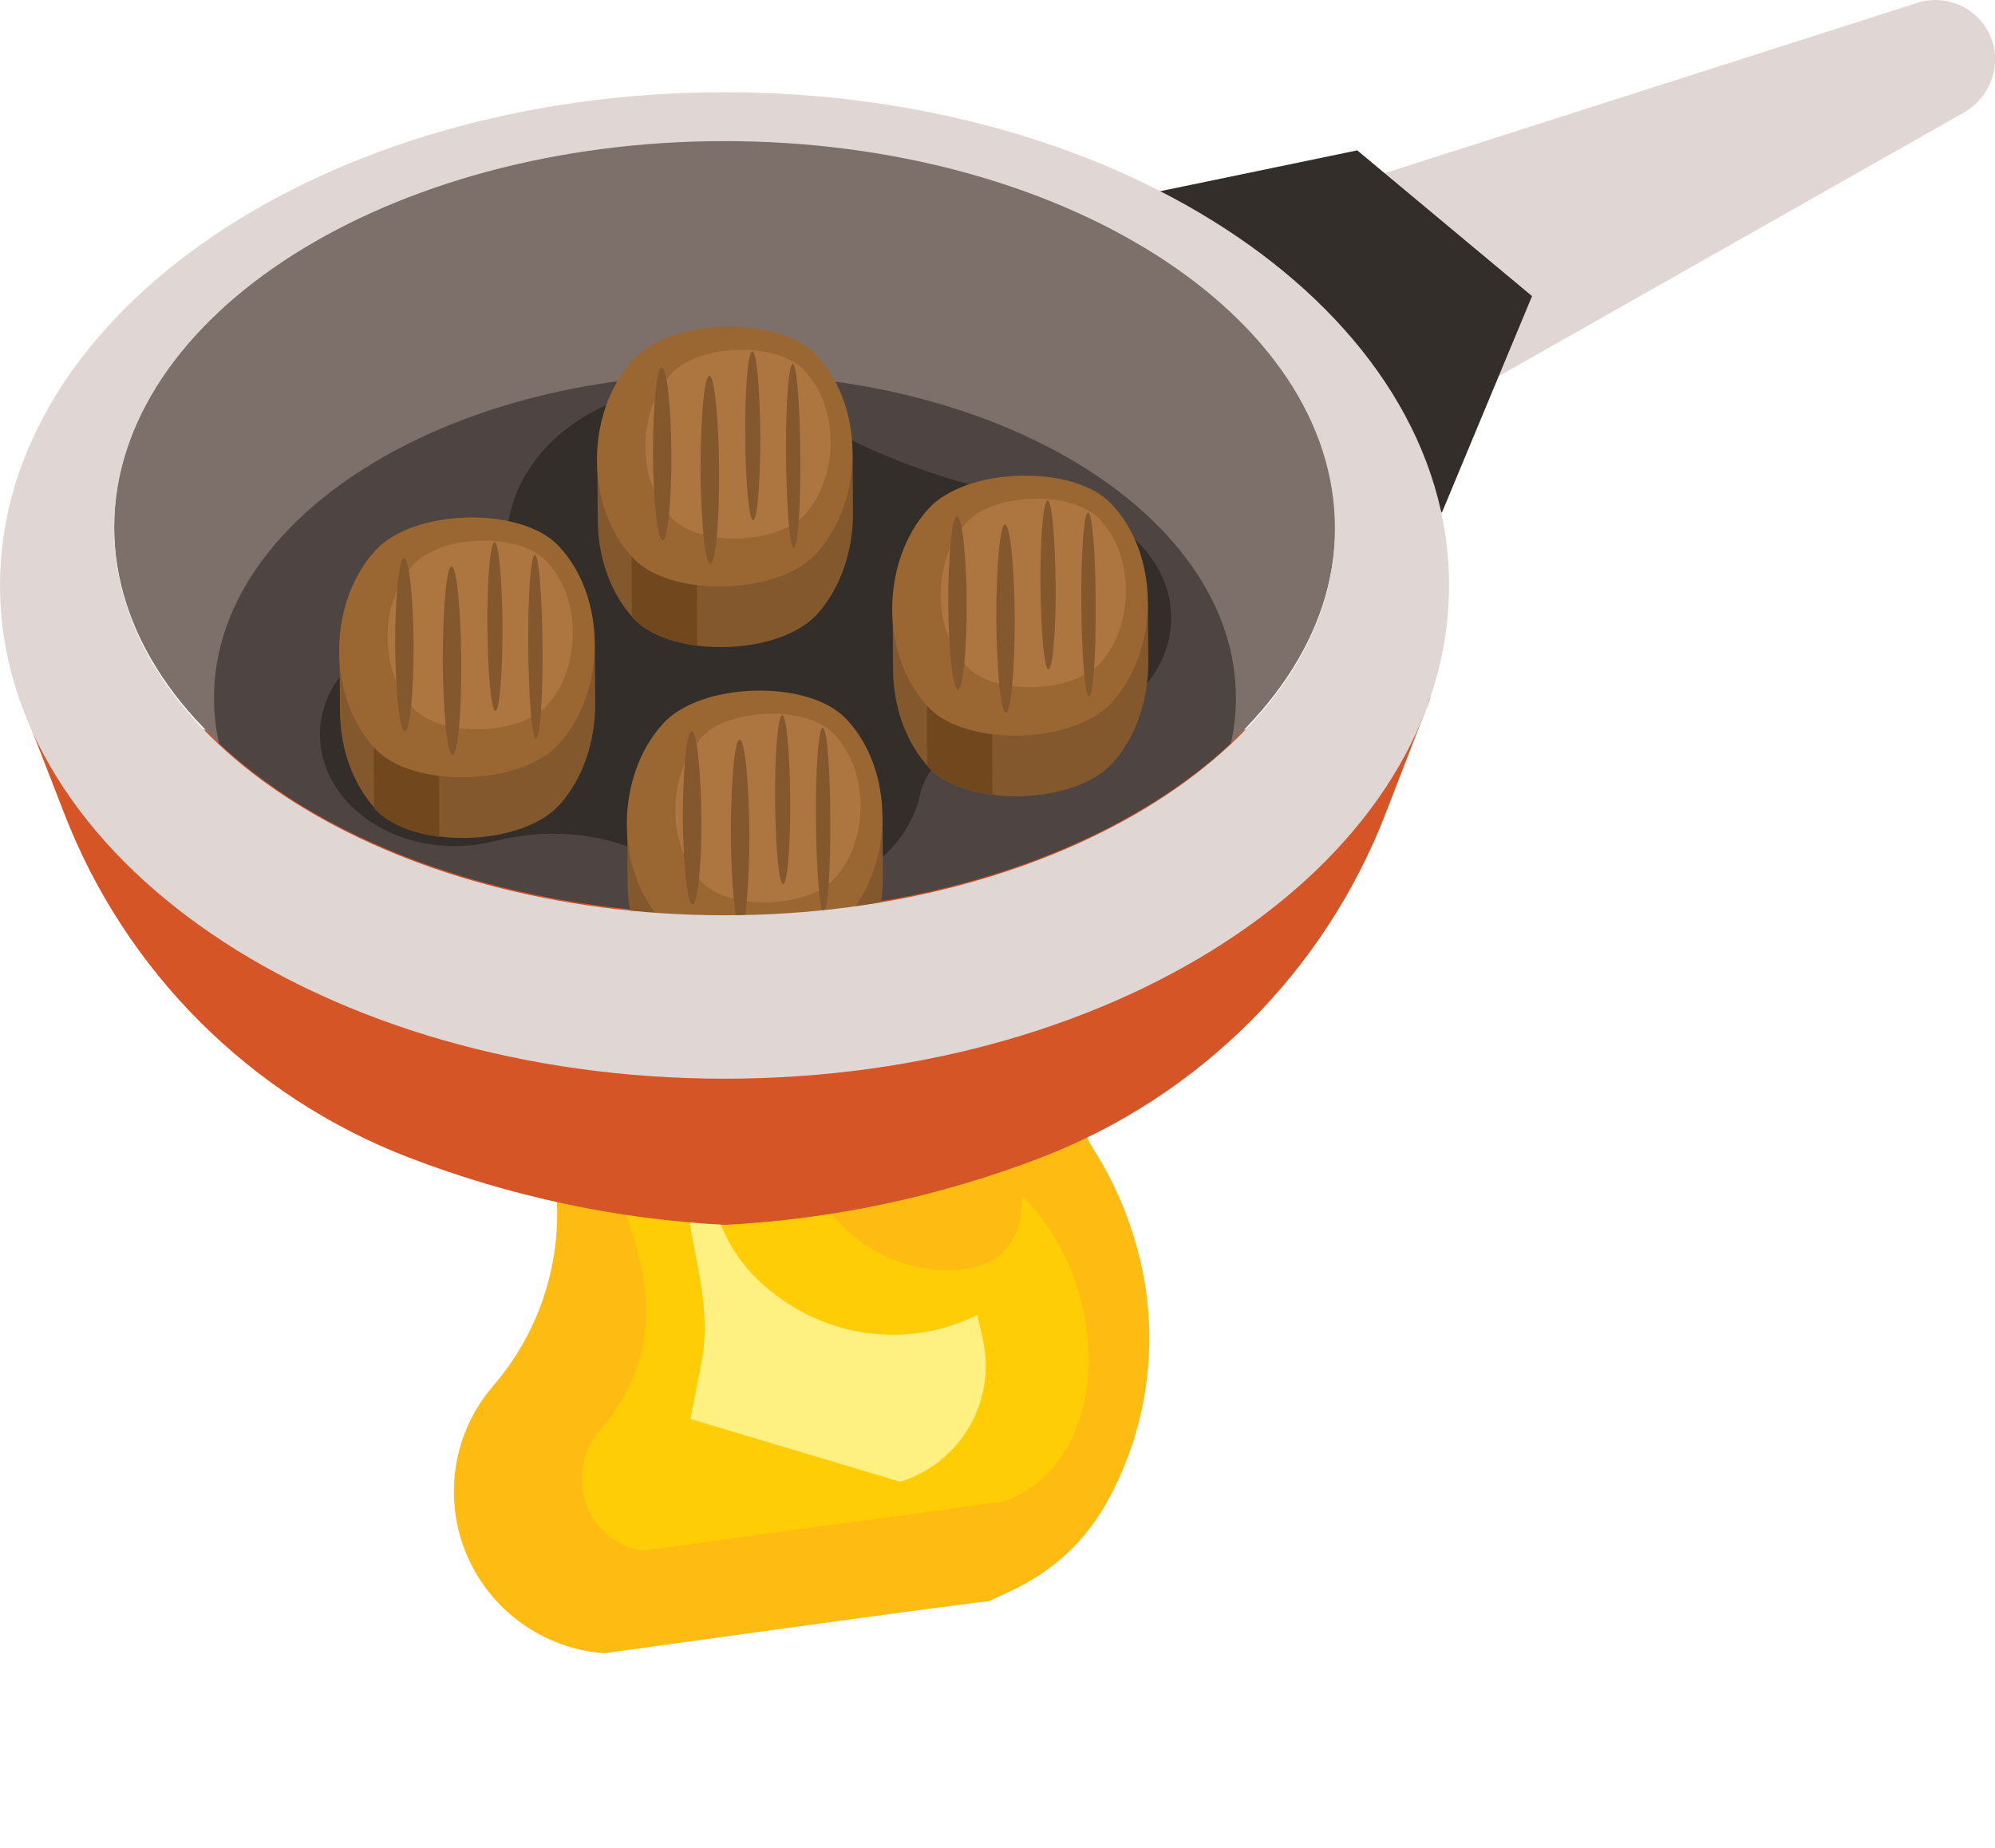 <?xml version="1.0" encoding="utf-8"?>
<!-- Generator: Adobe Illustrator 25.0.0, SVG Export Plug-In . SVG Version: 6.00 Build 0)  -->
<svg version="1.1" id="publicdomainvectors.org" xmlns="http://www.w3.org/2000/svg" xmlns:xlink="http://www.w3.org/1999/xlink"
	 x="0px" y="0px" viewBox="0 0 473.6 438.7" style="enable-background:new 0 0 473.6 438.7;" xml:space="preserve">
<style type="text/css">
	.st0{fill-rule:evenodd;clip-rule:evenodd;fill:#FEBB12;}
	.st1{fill-rule:evenodd;clip-rule:evenodd;fill:#FFCD05;}
	.st2{fill-rule:evenodd;clip-rule:evenodd;fill:#FEF081;}
	.st3{fill-rule:evenodd;clip-rule:evenodd;fill:#E0D7D4;}
	.st4{fill-rule:evenodd;clip-rule:evenodd;fill:#342E2A;}
	.st5{fill-rule:evenodd;clip-rule:evenodd;fill:#D55527;}
	.st6{fill-rule:evenodd;clip-rule:evenodd;fill:#7D706A;}
	.st7{fill-rule:evenodd;clip-rule:evenodd;fill:#4E4542;}
	.st8{fill-rule:evenodd;clip-rule:evenodd;fill:#82582C;}
	.st9{fill-rule:evenodd;clip-rule:evenodd;fill:#71481E;}
	.st10{fill-rule:evenodd;clip-rule:evenodd;fill:#9A6733;}
	.st11{fill-rule:evenodd;clip-rule:evenodd;fill:#AD7640;}
	.st12{fill-rule:evenodd;clip-rule:evenodd;fill:#F5EAE7;}
	.st13{fill-rule:evenodd;clip-rule:evenodd;fill:#DEA796;}
	.st14{fill-rule:evenodd;clip-rule:evenodd;fill:#ECC6BA;}
	.st15{fill-rule:evenodd;clip-rule:evenodd;fill:#953F20;}
	.st16{fill-rule:evenodd;clip-rule:evenodd;fill:#732A14;}
	.st17{fill-rule:evenodd;clip-rule:evenodd;fill:#B65838;}
	.st18{fill-rule:evenodd;clip-rule:evenodd;fill:#D47D60;}
	.st19{fill-rule:evenodd;clip-rule:evenodd;fill:#D59984;}
</style>
<g>
	<path class="st0" d="M263.4,355.5l0.2-0.4c9-17,11.5-36.7,7.2-55.4c-2.2-9.5-5.9-18.5-11.1-26.7c-5.5-8.8-7-19.5-3.9-29.5l-5.8,3.3
		c-9.7,5.6-16.7,14.8-19.6,25.6c-1.9,7.1-8.8,11.7-16.1,10.8c-7.3-1-12.8-7.2-12.8-14.5c0-8.9,3.5-17.5,9.8-23.8
		c11.6-11.7,15.1-29.2,8.8-44.4c-6.3-15.2-21.2-25.1-37.7-25.1l4.1,4.9c6.6,8,8.3,18.9,4.5,28.5c-3.8,9.6-12.6,16.3-22.9,17.6
		c-10.3,1.2-20.4-3.2-26.4-11.6c-3.3-4.6-4-10.5-2.1-15.7l-6.5,7.6c-13,15.1-15.7,36.4-7.1,54.2c10.9,22.4,7.4,49.2-8.9,68.1
		c-9.5,11-12,26.4-6.4,39.9c5.6,13.4,18.3,22.6,32.8,23.6c0,0,89.9-12.5,91.1-12.3l4.8-2.2C250.2,373,257.9,365.8,263.4,355.5z"/>
	<path class="st1" d="M152.5,368.2c14.3-2,28.6-4,42.9-5.9c10.4-1.4,20.7-2.8,31.1-4.2c2.9-0.4,7.6-1.2,12-1.6l1.6-0.7
		c24.3-10.9,23.8-51,2.5-71.9c0.5,13.5-8.6,19.1-21.9,17.4c-17.8-2.3-31.1-17.5-31.1-35.4c0-9.4,14.5-21.8,13.5-39.4
		c-16.2,24.6-56.5,29.8-68.9,8.3c-10.4,27.9,40.8,66.9,8.1,104.9c-4.3,5-5.4,12-2.9,18.1C141.7,363.3,146.7,367.2,152.5,368.2z"/>
	<path class="st2" d="M163.9,336.9l2.6-13.3c4.2-21-10.3-41.2,0-57.2c1.2,19.1,4.7,34,22.9,44.5c13.1,7.5,29.1,8,42.6,1.3l1.3,5.7
		c3.3,14.7-5.2,29.4-19.6,33.9L163.9,336.9z"/>
</g>
<path class="st3" d="M324.7,42.4L455.1,0.7c7.1-2.3,14.7,1.3,17.5,8.1c2.8,6.8-0.2,14.5-6.7,18.1L343.1,96.5L324.7,42.4z"/>
<polygon class="st4" points="272.5,46 322.2,35.7 363.7,70.3 342.3,121.7 "/>
<path class="st5" d="M4.6,165.7L15.2,193c14.5,37.6,44.2,67.3,81.8,81.8c24.2,9.3,49.6,14.7,75.1,16c25.5-1.3,50.9-6.7,75.1-16
	c37.6-14.5,67.3-44.2,81.8-81.8l10.6-27.4C117.6,202.5,226.6,202.5,4.6,165.7z"/>
<path class="st6" d="M172.1,216.9c79.8,0,144.9-41.3,144.9-91.9c0-50.6-65.1-91.9-144.9-91.9C92.2,33.1,27.1,74.4,27.1,125
	C27.1,175.6,92.2,216.9,172.1,216.9z"/>
<path class="st7" d="M292.2,176.5c-26.1,24.4-70.1,40.5-120.1,40.5c-50,0-94.1-16.1-120.1-40.5c-0.8-3.5-1.2-7.1-1.2-10.8
	c0-42.5,54.3-76.9,121.3-76.9c67,0,121.3,34.4,121.3,76.9C293.4,169.3,293,172.9,292.2,176.5z"/>
<path class="st4" d="M162.2,207.6c10,5.9,23,7.2,34.4,3.3c11.4-3.8,19.6-12.2,21.8-22.2c1.9-8.9,11.8-15,22.6-14.2
	c18.1,1.4,34.3-9.2,36.7-24c2.5-14.9-9.7-28.7-27.5-31.3c-21.2-3.1-41.3-10.1-58.9-20.5c-12.5-7.4-28.8-9-43-4.2
	c-14.3,4.8-24.6,15.3-27.3,27.8c-2.7,12.4-12.5,22.8-26.3,28.1c-12,4.5-19.4,14.6-18.7,25.4c0.7,10.8,9.3,20.3,21.8,23.7
	c6.5,1.8,13.3,1.8,19.6,0.2c13.6-3.4,26.9-1.9,38.9,4.5L162.2,207.6z"/>
<path class="st8" d="M193.8,98.6c2.5,2.6,4.4,5.6,5.8,9l2.8-0.1l0.1,14.4c0,8.7-2.8,17.5-8.4,23.8c-8.9,10-34.5,10.7-43.5,1.3
	c-5.7-6-8.6-14.6-8.7-23.3l-0.1-14.4l2.8-0.1c1.4-3.4,3.3-6.6,5.7-9.3C159.2,89.9,184.7,89.2,193.8,98.6z"/>
<path class="st9" d="M165.5,153.3c-6.1-0.8-11.7-2.9-15-6.3c-0.2-0.2-0.4-0.4-0.5-0.6l-0.2-45.9c0.2-0.2,0.4-0.4,0.5-0.6
	c3.3-3.7,8.8-6.1,14.9-7.2L165.5,153.3z"/>
<path class="st10" d="M193.7,84.2c11.5,12,11.6,34.4,0.2,47.1c-8.9,10-34.5,10.7-43.5,1.3c-11.5-12-11.6-34.4-0.2-47.1
	C159.1,75.5,184.7,74.8,193.7,84.2z"/>
<path class="st11" d="M190.9,87.9c8.3,8.7,8.4,25,0.2,34.2c-6.5,7.2-25,7.8-31.6,0.9c-8.3-8.7-8.4-25-0.2-34.2
	C165.8,81.6,184.3,81,190.9,87.9z"/>
<path class="st8" d="M190,108.2c0.1,12.1-0.6,21.9-1.6,21.9c-0.9,0-1.7-9.7-1.8-21.8c-0.1-12.1,0.6-21.9,1.6-21.9
	C189.1,86.3,189.9,96.1,190,108.2L190,108.2z M170.7,111.5c-0.1-12.4-1.1-22.3-2.3-22.3c-1.2,0-2.1,10.1-2.1,22.4
	c0.1,12.4,1.1,22.3,2.3,22.3C169.9,133.9,170.8,123.8,170.7,111.5L170.7,111.5z M159.4,107.7c-0.1-11.3-1.1-20.5-2.3-20.5
	c-1.2,0-2.1,9.3-2.1,20.6c0.1,11.3,1.1,20.5,2.3,20.5C158.5,128.3,159.4,119.1,159.4,107.7L159.4,107.7z M180.5,103.4
	c-0.1-11.1-0.9-20-1.9-20c-1,0-1.8,9-1.7,20.1c0.1,11.1,0.9,20,1.9,20C179.8,123.5,180.5,114.5,180.5,103.4z"/>
<path class="st8" d="M263.9,134c2.5,2.6,4.4,5.6,5.8,9l2.8-0.1l0.1,14.4c0,8.7-2.8,17.5-8.4,23.8c-8.9,10-34.5,10.7-43.5,1.3
	c-5.7-6-8.6-14.6-8.7-23.3l-0.1-14.4l2.8-0.1c1.4-3.4,3.3-6.6,5.7-9.3C229.3,125.3,254.9,124.5,263.9,134z"/>
<path class="st9" d="M235.6,188.7c-6.1-0.8-11.7-2.9-15-6.3c-0.2-0.2-0.4-0.4-0.5-0.6l-0.2-45.9c0.2-0.2,0.4-0.4,0.5-0.6
	c3.3-3.7,8.8-6.1,14.9-7.2L235.6,188.7z"/>
<path class="st10" d="M263.8,119.6c11.5,12,11.6,34.4,0.2,47.1c-8.9,10-34.5,10.7-43.5,1.3c-11.5-12-11.6-34.4-0.2-47.1
	C229.2,110.9,254.8,110.1,263.8,119.6z"/>
<path class="st11" d="M261,123.2c8.3,8.7,8.4,25,0.2,34.2c-6.5,7.2-25,7.8-31.6,0.9c-8.3-8.7-8.4-25-0.2-34.2
	C235.9,116.9,254.4,116.4,261,123.2z"/>
<path class="st8" d="M260.1,143.5c0.1,12.1-0.6,21.9-1.6,21.9c-0.9,0-1.7-9.7-1.8-21.8c-0.1-12.1,0.6-21.9,1.6-21.9
	C259.3,121.7,260.1,131.5,260.1,143.5L260.1,143.5z M240.9,146.8c-0.1-12.4-1.1-22.3-2.3-22.3c-1.2,0-2.1,10.1-2.1,22.4
	c0.1,12.4,1.1,22.3,2.3,22.3C240,169.2,240.9,159.2,240.9,146.8L240.9,146.8z M229.5,143.1c-0.1-11.3-1.1-20.5-2.3-20.5
	s-2.1,9.3-2.1,20.6c0.1,11.3,1.1,20.5,2.3,20.5C228.6,163.6,229.5,154.4,229.5,143.1L229.5,143.1z M250.6,138.8
	c-0.1-11.1-0.9-20-1.9-20c-1,0-1.8,9-1.7,20.1c0.1,11.1,0.9,20,1.9,20C249.9,158.8,250.7,149.8,250.6,138.8z"/>
<path class="st8" d="M132.6,143.9c2.5,2.6,4.4,5.6,5.8,9l2.8-0.1l0.1,14.4c0,8.7-2.8,17.5-8.4,23.8c-8.9,10-34.5,10.7-43.5,1.3
	c-5.7-6-8.6-14.6-8.7-23.3l-0.1-14.4l2.8-0.1c1.4-3.4,3.3-6.6,5.7-9.3C98,135.2,123.5,134.5,132.6,143.9z"/>
<path class="st9" d="M104.3,198.7c-6.1-0.8-11.7-2.9-15-6.3c-0.2-0.2-0.4-0.4-0.5-0.6l-0.2-45.9c0.2-0.2,0.4-0.4,0.5-0.6
	c3.3-3.7,8.8-6.1,14.9-7.2L104.3,198.7z"/>
<path class="st10" d="M132.5,129.5c11.5,12,11.6,34.4,0.2,47.1c-8.9,10-34.5,10.7-43.5,1.3c-11.5-12-11.6-34.4-0.2-47.1
	C97.9,120.8,123.5,120.1,132.5,129.5z"/>
<path class="st11" d="M129.7,133.2c8.3,8.7,8.4,25,0.2,34.2c-6.5,7.2-25,7.8-31.6,0.9c-8.3-8.7-8.4-25-0.2-34.2
	C104.6,126.9,123.1,126.3,129.7,133.2z"/>
<path class="st8" d="M128.8,153.5c0.1,12.1-0.6,21.9-1.6,21.9c-0.9,0-1.7-9.7-1.8-21.8c-0.1-12.1,0.6-21.9,1.6-21.9
	C127.9,131.7,128.7,141.4,128.8,153.5L128.8,153.5z M109.5,156.8c-0.1-12.4-1.1-22.3-2.3-22.3c-1.2,0-2.1,10.1-2.1,22.4
	c0.1,12.4,1.1,22.3,2.3,22.3C108.7,179.2,109.6,169.1,109.5,156.8L109.5,156.8z M98.2,153c-0.1-11.3-1.1-20.5-2.3-20.5
	c-1.2,0-2.1,9.3-2.1,20.6c0.1,11.3,1.1,20.5,2.3,20.5C97.3,173.6,98.2,164.4,98.2,153L98.2,153z M119.3,148.7
	c-0.1-11.1-0.9-20-1.9-20c-1,0-1.8,9-1.7,20.1c0.1,11.1,0.9,20,1.9,20C118.6,168.8,119.3,159.8,119.3,148.7z"/>
<path class="st8" d="M200.9,185c2.5,2.6,4.4,5.6,5.8,9l2.8-0.1l0.1,14.4c0,8.7-2.8,17.5-8.4,23.8c-8.9,10-34.5,10.7-43.5,1.3
	c-5.7-6-8.6-14.6-8.7-23.3l-0.1-14.4l2.8-0.1c1.4-3.4,3.3-6.6,5.7-9.3C166.3,176.3,191.9,175.6,200.9,185z"/>
<path class="st9" d="M172.6,239.8c-6.1-0.8-11.7-2.9-15-6.3c-0.2-0.2-0.4-0.4-0.5-0.6l-0.2-45.9c0.2-0.2,0.4-0.4,0.5-0.6
	c3.3-3.7,8.8-6.1,14.9-7.2L172.6,239.8z"/>
<path class="st10" d="M200.8,170.6c11.5,12,11.6,34.4,0.2,47.1c-8.9,10-34.5,10.7-43.5,1.3c-11.5-12-11.6-34.4-0.2-47.1
	C166.2,161.9,191.8,161.2,200.8,170.6z"/>
<path class="st11" d="M198,174.3c8.3,8.7,8.4,25,0.2,34.2c-6.5,7.2-25,7.8-31.6,0.9c-8.3-8.7-8.4-25-0.2-34.2
	C172.9,168,191.4,167.4,198,174.3z"/>
<path class="st8" d="M197.1,194.6c0.1,12.1-0.6,21.9-1.6,21.9c-0.9,0-1.7-9.7-1.8-21.8c-0.1-12.1,0.6-21.9,1.6-21.9
	C196.3,172.7,197.1,182.5,197.1,194.6L197.1,194.6z M177.9,197.9c-0.1-12.4-1.1-22.3-2.3-22.3c-1.2,0-2.1,10.1-2.1,22.4
	c0.1,12.4,1.1,22.3,2.3,22.3C177,220.3,177.9,210.2,177.9,197.9L177.9,197.9z M166.5,194.1c-0.1-11.3-1.1-20.5-2.3-20.5
	s-2.1,9.3-2.1,20.6c0.1,11.3,1.1,20.5,2.3,20.5C165.6,214.7,166.6,205.5,166.5,194.1L166.5,194.1z M187.6,189.8
	c-0.1-11.1-0.9-20-1.9-20c-1,0-1.8,9-1.7,20.1c0.1,11.1,0.9,20,1.9,20C186.9,209.9,187.7,200.9,187.6,189.8z"/>
<g>
	<path class="st12" d="M69.7-519.3c19.8-11.5,27-12.5,43.4-16.3c6.6-9.4,8.5-13.6,28.3-25.1c19.8-11.5,63.8-21.5,100.4-17.9
		c36.6,3.6,73.5,16.4,102,37.7c28.5,21.3,43.1,47.1,43.8,71.4c0.7,24.3-25.4,54.6-40,63.1c-14.6,8.4-3.6,2.1-5.5,3
		c-1.7,1.1,9.4-5.3-5.2,3.2c-14.6,8.4-67.2,23.5-109.3,23.1c-42.1-0.4-86.7-8.9-123.5-25.3c-36.9-16.4-59.1-37.7-65.3-58.8
		C32.5-482.4,49.9-507.8,69.7-519.3z"/>
	<path class="st13" d="M44-503c13.9-7.2,21.1-8.5,34.9-11.7c6.6-9.4,8.5-13.6,28.3-25.1c19.8-11.5,63.8-21.5,100.4-17.9
		c36.6,3.6,73.5,16.4,102,37.7c7.2,5.4,13.5,11.1,19,16.9h24.9v54.4c0.7,24.3-25.4,54.6-40,63.1c-14.6,8.4-3.6,2.1-5.5,3
		c-1.7,1.1,9.4-5.3-5.2,3.2c-14.6,8.4-67.2,23.5-109.3,23.1c-42.1-0.4-86.7-8.9-123.5-25.3C33-397.9,10.8-419.2,4.6-440.3
		c-0.8-2.7-1.2-5.4-1.3-8.2h0v-0.9V-503H44z"/>
	<path class="st14" d="M35.6-551.8c19.8-11.5,27-12.5,43.4-16.3c6.6-9.4,8.5-13.6,28.3-25.1c19.8-11.5,63.8-21.5,100.4-17.9
		c36.6,3.6,73.5,16.4,102,37.7c28.5,21.3,43.1,47.1,43.8,71.4c0.7,24.3-25.4,54.6-40,63.1c-14.6,8.4-3.6,2.1-5.5,3
		c-1.7,1.1,9.4-5.3-5.2,3.2c-14.6,8.4-67.2,23.5-109.3,23.1c-42.1-0.4-86.7-8.9-123.5-25.3C33-451.4,10.8-472.7,4.6-493.8
		C-1.6-514.9,15.8-540.3,35.6-551.8z"/>
	<path class="st15" d="M147.6-359.7c-27.3-4-54.1-11.2-77.7-21.8c-24.2-10.8-42.1-23.7-53.3-37.3v-53.4l131.1,20V-359.7z"/>
	<path class="st16" d="M123.8-364.1c-1.9-0.4-3.8-0.8-5.6-1.3l3.9-35.7L123.8-364.1L123.8-364.1z M72.6-380.3
		c-0.9-0.4-1.8-0.8-2.7-1.2c-0.5-0.2-1.1-0.5-1.6-0.7l3.6-20.4L72.6-380.3L72.6-380.3z M37.8-399.5c-2.1-1.5-4.1-3-6-4.5l2.6-34
		L37.8-399.5z"/>
	<path class="st17" d="M82.5-557.8c-15.6,3.9-29.8,9.2-41.7,16.1C22.2-531,10.6-517.3,8.6-501.9c-1.3,10.3,1.7,20.3,7.9,29.7
		c11.2,13.6,29.1,26.5,53.3,37.3c23.6,10.5,50.4,17.8,77.7,21.8c8.1,0.9,16.4,1.6,24.6,1.9c37.1,1.5,74.2-3.3,104-15.5
		c5.8-2.4,11.4-5,16.4-8c1.7-1,3.4-2,5-3.1c0.2-0.1,0.5-0.3,0.7-0.4c0.2-0.1,0.5-0.2,0.7-0.4c1.8-0.9,3.6-1.9,5.3-2.9
		c5.1-2.9,9.7-6.1,13.8-9.5c21.1-17.2,29.4-38.6,26.8-60c-2.6-21.4-16.1-42.8-38.6-59.9c-14.1-10.7-32-19.9-52.2-26.1
		c-20.2-6.2-42.8-9.5-66.1-8.5c-26.8,1.1-50.4,7.9-69,18.6c-11.9,6.9-21.2,15.1-27.9,24.1c-0.9,1.2-1.7,2.3-2.5,3.5
		C86.5-558.8,84.5-558.3,82.5-557.8z"/>
	<path class="st18" d="M212.5-590.3c3.5,0.8,7,1.5,10.5,2.3c20.5,3,26.6,20.6,11.2,32c-2.4,1.9-13.1,9.5,7.9,16.5
		c-16.3-7.5-4-13.5-2.8-14.7C260.3-575.1,248.2-590.3,212.5-590.3L212.5-590.3z M82.1-543l15-3.2c10.1-2.1,19.2-6.9,26.3-13.6
		c3.3-3.1,5.7-6.9,7.1-11.1l-0.2,4.4c-0.3,7.5-4.8,14.5-11.9,18.5C105.8-540.8,95.9-540.4,82.1-543L82.1-543z M212.1-529.5l10.7,3.7
		c17.7,6,36.8,6,54.5,0c15.4-5.3,32-5.3,47.4,0l-20.3,2.1c-11.5,1.2-22.8,4.2-33.4,9c-20.8,9.3-44.5,9.3-65.3,0L212.1-529.5
		L212.1-529.5z M66.6-466.4l12.1,3.6c15.1,4.6,31.3,4.6,46.4,0c17.6-5.3,36.4-5.3,54,0l-6.6-4.2c-14.6-9.3-48.3-9.2-62.9,0.1
		C97.6-461.6,74.3-466.3,66.6-466.4L66.6-466.4z M161.8-543.4l17.3-4.9c5.1-1.4,8.6-6.1,8.6-11.4c0-5.3-3.5-10-8.6-11.4
		c-10.6-3-20.3-8.6-28.3-16.3l6,0.8c11.2,1.5,22.1,4.4,32.5,8.7c8.3,3.4,13.2,12,12,20.9c-1.2,9-1.2,18.2,0,27.2L161.8-543.4
		L161.8-543.4z M200.4-495.6l20.4,3.7c8.8,1.6,14.8,6.9,14.8,13.1c0,6.1-6.1,11.5-14.8,13.1c-9.9,1.8-17.6,7-20.2,13.6
		c-2.6,6.6,0.2,13.7,7.4,18.6l-11.6-6.6c-4.9-2.8-7.8-7-7.8-11.3c0-4.4,2.9-8.5,7.8-11.3c5.8-3.3,11.3-7,16.2-10.9
		c2.4-1.9,6.4-7.7-8.1-8.8c-26-2.1-32.4-6.8-37.7-8.3L200.4-495.6L200.4-495.6z M134.5-504.4l-29.7-0.5c-12.8-0.2-25.5,3.2-36.5,9.8
		c-14.8,8.9-33.2,8.9-48,0l11.3-0.5c10.2-0.4,20.2-3.1,29.3-7.9c18.6-9.8,39.1-15.3,60.1-16.1L134.5-504.4L134.5-504.4z
		 M324.7-495.6l-7.2,1.7c-10.8,2.5-22.2,2.5-32.9,0c-11.4-2.6-23.5-2.6-34.9,0h4.3c10.6,0,21.1,2.2,30.3,6.5
		c6.9,3.2,15.4,3.2,22.3,0L324.7-495.6z"/>
	<path class="st14" d="M130.8-538.2c19.3-11.1,51.2-10.8,71.3,0.9c20.1,11.6,20.8,30,1.5,41.2c-19.3,11.2-51.2,10.8-71.3-0.8
		C112.2-508.6,111.5-527,130.8-538.2z"/>
	<path class="st13" d="M143.6-530.8c12.5-7.2,33.2-7,46.2,0.6c13,7.5,13.5,19.5,1,26.7c-12.5,7.2-33.2,7-46.2-0.5
		C131.6-511.6,131.1-523.6,143.6-530.8z"/>
	<path class="st19" d="M143.6-530.8c9.4-5.4,23.5-6.6,35.4-3.7c-8.2,0-16.2,1.7-22.3,5.3c-12.5,7.2-12.1,19.2,0.9,26.7
		c3.2,1.9,6.9,3.3,10.8,4.2c-8.6,0-17.2-2-23.9-5.8C131.6-511.6,131.1-523.6,143.6-530.8z"/>
	<polygon class="st17" points="268.4,-428.9 279.2,-423.5 281.9,-389 286.1,-425.8 279.6,-433.6 	"/>
	<polygon class="st17" points="320.5,-458.7 334.3,-458.1 335.2,-444.8 339.2,-464.5 322.7,-467.2 	"/>
	<path class="st17" d="M98.8-571.6l1.6-3c4.2-8.2,10.8-14.8,19-19l-1.4,1.8c-4.6,5.9-6.6,13.4-5.6,20.8L98.8-571.6z"/>
	<path class="st17" d="M66.6-553.1l-5.7,0.4c-12.1,0.9-24,4.1-34.9,9.4l5.6-1.1c10.5-2,21.3-2,31.8,0L66.6-553.1z"/>
	<polygon class="st17" points="222.8,-358 224.1,-383.3 228.2,-358.7 	"/>
	<polygon class="st17" points="322,-391.8 324.3,-407.5 327.3,-396.8 	"/>
	<polygon class="st17" points="44.2,-454.3 46.1,-431.6 49.7,-450.1 82.1,-438 85.2,-399.3 88.6,-433.6 54.7,-461.1 	"/>
</g>
<path class="st3" d="M172,21.9C77,21.9,0,74.3,0,139c0,64.7,77,117.1,172,117.1s172-52.4,172-117.1C344.1,74.3,267.1,21.9,172,21.9z
	 M172,217.3c-79.8,0-144.9-41.3-144.9-91.9c0-50.6,65.1-91.9,144.9-91.9c79.8,0,144.9,41.3,144.9,91.9
	C317,176,251.9,217.3,172,217.3z"/>
</svg>

